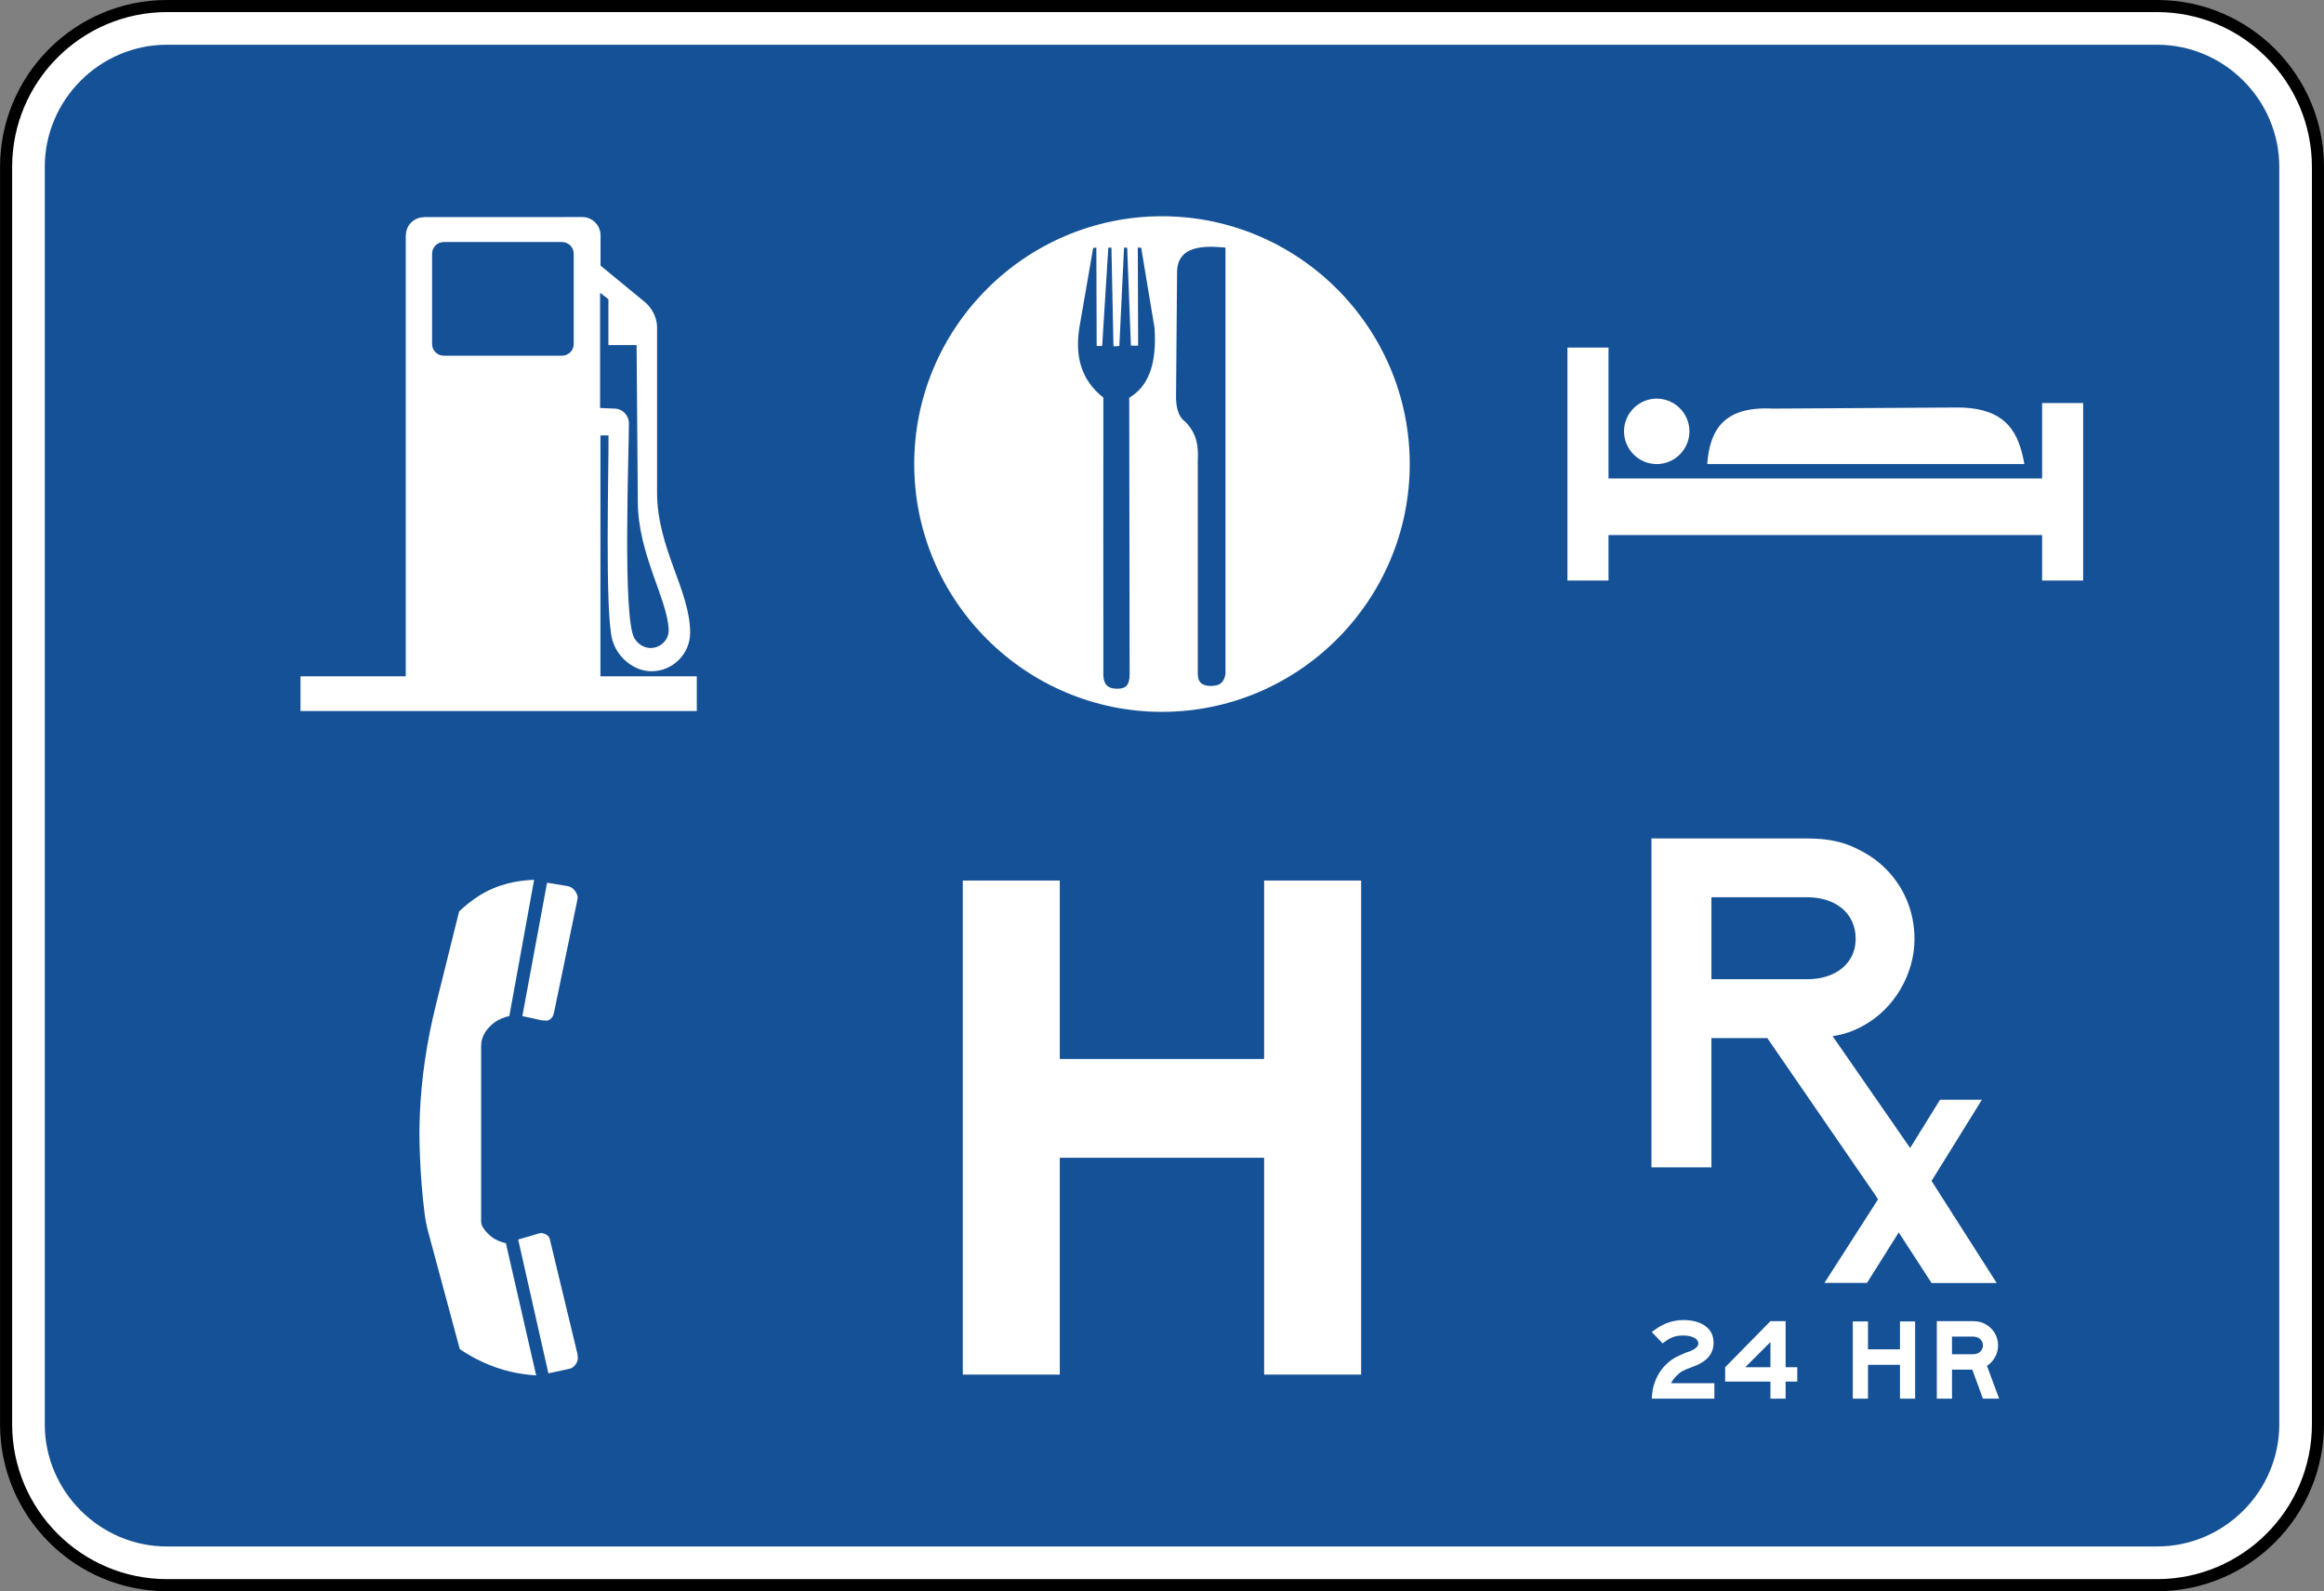 <?xml version="1.0" encoding="UTF-8" standalone="no"?>
<svg
   xmlns:dc="http://purl.org/dc/elements/1.1/"
   xmlns:cc="http://creativecommons.org/ns#"
   xmlns:rdf="http://www.w3.org/1999/02/22-rdf-syntax-ns#"
   xmlns:svg="http://www.w3.org/2000/svg"
   xmlns="http://www.w3.org/2000/svg"
   xmlns:sodipodi="http://sodipodi.sourceforge.net/DTD/sodipodi-0.dtd"
   xmlns:inkscape="http://www.inkscape.org/namespaces/inkscape"
   width="192.158"
   height="131.534"
   viewBox="0 0 542.313 371.219"
   version="1.1"
   id="svg2"
   inkscape:version="0.48.2 r9819"
   sodipodi:docname="MUTCD E1-5P.svg">
  <rect x="0" y="0" width="542.313" height="371.219" fill="#808080" stroke="none"/>
  <defs
     id="defs60">
    <clipPath
       clipPathUnits="userSpaceOnUse"
       id="clipPath3564">
      <path
         inkscape:connector-curvature="0"
         d="m 63,43 512.622,0 0,313.129 L 63,356.129 63,43 z"
         id="path3566" />
    </clipPath>
  </defs>
  <sodipodi:namedview
     pagecolor="#ffffff"
     bordercolor="#666666"
     borderopacity="1"
     objecttolerance="10"
     gridtolerance="10"
     guidetolerance="10"
     inkscape:pageopacity="0"
     inkscape:pageshadow="2"
     inkscape:window-width="1280"
     inkscape:window-height="1004"
     id="namedview58"
     showgrid="false"
     fit-margin-top="0"
     fit-margin-left="0"
     fit-margin-right="0"
     fit-margin-bottom="0"
     inkscape:zoom="2.7367973"
     inkscape:cx="112.32221"
     inkscape:cy="38.363387"
     inkscape:window-x="-8"
     inkscape:window-y="-8"
     inkscape:window-maximized="1"
     inkscape:current-layer="svg2"
     showguides="true"
     inkscape:guide-bbox="true" />
  <polygon
     points="315,545 235,375 315,205 395,375 "
     id="polygon10"
     style="fill:none;stroke:#ffffff;stroke-width:40"
     transform="translate(27057.584,9066.085)" />
  <!-- draw the bicycle -->
  <!-- RIGHT -->
  <!-- LANE -->
  <!-- ONLY -->
  <path
     inkscape:connector-curvature="0"
     d="m 38.965,369.8 c -20.701,0 -37.543,-16.842 -37.543,-37.546 l 0,-293.299 c 0,-20.701 16.842,-37.546 37.543,-37.546 l 464.397,0 c 20.701,0 37.543,16.845 37.543,37.546 l 0,293.299 c 0,20.705 -16.842,37.546 -37.543,37.546 l -464.397,0 z"
     style="fill:#ffffff;fill-opacity:1;fill-rule:nonzero;stroke:#000000;stroke-width:2.822;stroke-miterlimit:4;stroke-opacity:1;stroke-dasharray:none"
     id="path4746" />
  <path
     inkscape:connector-curvature="0"
     d="m 38.965,360.769 c -3.828,0 -7.542,-0.751 -11.049,-2.24 -3.397,-1.446 -6.452,-3.51 -9.084,-6.138 -2.632,-2.635 -4.695,-5.69 -6.138,-9.088 -1.492,-3.499 -2.244,-7.221 -2.244,-11.049 l 0,-293.299 c 0,-3.831 0.751,-7.55 2.244,-11.053 1.443,-3.397 3.507,-6.449 6.138,-9.081 2.632,-2.632 5.687,-4.699 9.084,-6.138 3.507,-1.489 7.221,-2.247 11.049,-2.247 l 464.397,0 c 3.824,0 7.542,0.758 11.049,2.247 3.394,1.439 6.452,3.507 9.081,6.138 2.635,2.632 4.699,5.683 6.138,9.081 1.489,3.503 2.247,7.221 2.247,11.053 l 0,293.299 c 0,3.828 -0.758,7.55 -2.247,11.049 -1.439,3.397 -3.503,6.452 -6.138,9.088 -2.628,2.628 -5.687,4.692 -9.081,6.138 -3.507,1.489 -7.225,2.24 -11.049,2.24 l -464.397,0 z"
     style="fill:#155196;fill-opacity:1;fill-rule:nonzero;stroke:none"
     id="path4754" />
  <path
     inkscape:connector-curvature="0"
     d="m 70.119,157.773 24.567,0 0,-102.934 0.032,0 c 0,-2.3 1.919,-4.156 4.212,-4.156 0.021,0 0.018,-0.032 0.021,-0.032 l 36.978,-0.014 c 2.286,0 4.187,1.926 4.212,4.216 l 0,7.115 9.994,8.213 c 1.856,1.401 3.069,3.616 3.193,5.923 -0.007,14.432 0,27.407 0,38.784 0,13.01 7.719,22.832 7.719,32.709 0,4.964 -4.071,8.999 -9.01,8.999 -4.166,0 -8.04,-3.274 -9.155,-7.341 -1.771,-6.417 -0.815,-40.217 -0.882,-47.674 l -1.884,0 0,56.194 22.483,0 0,8.103 -92.481,0 0,-8.103 z"
     style="fill:#ffffff;fill-opacity:1;fill-rule:evenodd;stroke:none"
     id="path4788" />
  <path
     inkscape:connector-curvature="0"
     d="m 146.754,98.747 c 0,-1.898 -1.538,-3.429 -3.394,-3.429 l -3.327,-0.134 0,-26.885 1.944,1.503 0,10.714 6.572,-0.01 c 0.099,12.192 0.198,24.388 0.289,36.58 0.032,12.139 6.999,22.867 7.197,29.856 0.071,2.328 -1.898,4.23 -4.212,4.23 -1.185,0 -2.78,-0.607 -3.782,-2.275 -2.826,-4.699 -1.242,-44.069 -1.288,-50.151"
     style="fill:#155196;fill-opacity:1;fill-rule:evenodd;stroke:none"
     id="path4792" />
  <path
     inkscape:connector-curvature="0"
     d="m 103.543,56.463 27.619,0 c 1.489,0 2.713,1.214 2.713,2.699 l 0,21.103 c 0,1.492 -1.224,2.709 -2.713,2.709 l -27.619,0 c -1.492,0 -2.709,-1.217 -2.709,-2.709 l 0,-21.103 c 0,-1.485 1.217,-2.699 2.709,-2.699"
     style="fill:#155196;fill-opacity:1;fill-rule:evenodd;stroke:none"
     id="path4796" />
  <path
     inkscape:connector-curvature="0"
     d="m 124.638,205.236 c -2.106,0.113 -4.173,0.339 -6.212,0.875 -2.346,0.624 -4.572,1.549 -6.622,2.847 -1.704,1.072 -3.235,2.304 -4.667,3.669 l -5.468,21.999 c -2.053,8.315 -3.344,16.806 -3.701,25.375 -0.134,3.344 -0.113,6.685 0.042,10.022 0.18,4.389 0.533,8.763 1.076,13.106 0.176,1.401 0.445,2.794 0.815,4.166 l 7.394,27.45 c 1.7,1.122 3.44,2.134 5.299,2.992 2.141,0.981 4.392,1.764 6.699,2.3 1.93,0.427 3.856,0.695 5.821,0.826 l -7.063,-30.847 c -1.249,-0.275 -2.452,-0.765 -3.464,-1.573 -0.829,-0.667 -2.314,-2.201 -2.314,-3.39 l 0,-41.12 c 0,-2.198 1.341,-4.082 3.055,-5.362 1.051,-0.787 2.247,-1.266 3.528,-1.542 l 5.782,-31.792 z"
     style="fill:#ffffff;fill-opacity:1;fill-rule:evenodd;stroke:none"
     id="path4800" />
  <path
     inkscape:connector-curvature="0"
     d="m 133.084,319.268 c 0.617,-0.201 1.03,-0.635 1.376,-1.171 0.258,-0.402 0.381,-0.836 0.381,-1.316 -0.014,-0.392 -0.056,-0.815 -0.155,-1.189 l -6.251,-25.95 c -0.187,-0.78 -0.198,-1.139 -0.953,-1.609 -0.462,-0.286 -1.062,-0.476 -1.602,-0.318 l -4.96,1.45 7.048,31.214 5.115,-1.111 z"
     style="fill:#ffffff;fill-opacity:1;fill-rule:evenodd;stroke:none"
     id="path4804" />
  <path
     inkscape:connector-curvature="0"
     d="m 121.89,237.046 4.491,0.97 c 0.268,0.035 0.533,0.053 0.794,0.071 0.385,0.046 0.776,0 1.108,-0.229 0.593,-0.395 0.843,-0.928 0.991,-1.609 l 5.45,-26.31 c 0.088,-0.413 0.106,-0.811 -0.057,-1.21 -0.141,-0.374 -0.349,-0.748 -0.614,-1.069 -0.385,-0.462 -0.974,-0.836 -1.573,-0.938 l -4.822,-0.797 -5.768,31.122 z"
     style="fill:#ffffff;fill-opacity:1;fill-rule:evenodd;stroke:none"
     id="path4808" />
  <path
     inkscape:connector-curvature="0"
     d="m 271.144,50.449 c 31.842,0 57.824,25.968 57.824,57.806 0,31.845 -25.982,57.81 -57.824,57.81 -31.828,0 -57.806,-25.964 -57.806,-57.81 0,-31.838 25.979,-57.806 57.806,-57.806"
     style="fill:#ffffff;fill-opacity:1;fill-rule:evenodd;stroke:none"
     id="path4812" />
  <path
     inkscape:connector-curvature="0"
     d="m 263.599,157.255 c 0.007,2.752 -1.005,3.401 -2.896,3.415 -1.884,0 -3.224,-0.667 -3.231,-3.415 -0.035,-21.495 0,-43.004 0,-64.513 -4.995,-3.877 -6.678,-9.363 -5.62,-16.168 1.083,-6.244 2.155,-12.492 3.239,-18.729 0.243,-0.025 0.497,-0.046 0.748,-0.074 0.014,7.645 0.046,15.303 0.074,22.945 l 1.281,0 c 0.476,-7.641 0.953,-15.3 1.436,-22.945 l 0.727,0 c 0.155,7.68 0.314,15.346 0.473,23.026 0.452,-0.025 0.903,-0.049 1.369,-0.081 0.356,-7.641 0.741,-15.3 1.104,-22.945 l 0.73,0 c 0.286,7.627 0.579,15.243 0.868,22.863 l 1.686,0 c -0.025,-7.62 -0.053,-15.236 -0.078,-22.863 l 0.787,0 c 1.044,6.269 2.088,12.524 3.126,18.789 0.49,7.489 -0.97,13.332 -5.913,16.224 0.025,21.491 0.053,42.986 0.092,64.47"
     style="fill:#155196;fill-opacity:1;fill-rule:evenodd;stroke:none"
     id="path4816" />
  <path
     inkscape:connector-curvature="0"
     d="m 285.968,57.761 0,99.547 c -0.441,2.029 -1.302,2.635 -3.21,2.709 -1.916,0.056 -3.175,-0.55 -3.256,-2.699 l 0,-49.689 c 0.169,-3.164 -0.025,-6.29 -2.865,-9.201 -1.365,-0.907 -2.092,-2.692 -2.208,-5.355 0.085,-9.797 0.166,-19.593 0.243,-29.39 -0.06,-6.657 6.696,-6.339 11.296,-5.923"
     style="fill:#155196;fill-opacity:1;fill-rule:evenodd;stroke:none"
     id="path4820" />
  <path
     inkscape:connector-curvature="0"
     d="m 317.628,320.676 0,-115.256 -22.638,0 0,41.628 -47.685,0 0,-41.628 -22.634,0 0,115.256 22.634,0 0,-50.588 47.685,0 0,50.588 22.638,0 z"
     style="fill:#ffffff;fill-opacity:1;fill-rule:evenodd;stroke:none"
     id="path4824" />
  <path
     inkscape:connector-curvature="0"
     d="m 378.97,100.618 c 0,-4.191 3.425,-7.624 7.634,-7.624 4.198,0 7.631,3.433 7.631,7.624 0,4.209 -3.433,7.645 -7.631,7.645 -4.209,0 -7.634,-3.436 -7.634,-7.645"
     style="fill:#ffffff;fill-opacity:1;fill-rule:evenodd;stroke:none"
     id="path4828" />
  <path
     inkscape:connector-curvature="0"
     d="m 375.351,135.429 -9.578,0 0,-54.345 9.578,0 0,30.536 101.184,0 0,-17.597 9.574,0 0,41.406 -9.574,0 0,-10.604 -101.184,0 0,10.604 z"
     style="fill:#ffffff;fill-opacity:1;fill-rule:evenodd;stroke:none"
     id="path4832" />
  <path
     inkscape:connector-curvature="0"
     d="m 398.384,108.262 c 0.589,-7.684 3.612,-13.554 15.272,-12.94 14.4,-0.081 28.801,-0.166 43.215,-0.258 11.663,0.063 14.252,6.198 15.526,13.197 l -74.013,0 z"
     style="fill:#ffffff;fill-opacity:1;fill-rule:evenodd;stroke:none"
     id="path4836" />
  <path
     inkscape:connector-curvature="0"
     d="m 399.368,209.318 22.348,0 c 6.731,0 11.31,3.792 11.31,9.709 0,5.644 -4.579,9.412 -11.31,9.412 l -22.348,0 0,-19.121 z m 66.566,89.99 -14.605,-22.881 c 0,0 -0.251,-0.395 -0.593,-0.935 l 11.755,-18.941 -9.772,0 -6.978,11.261 c -2.427,-3.503 -12.146,-17.515 -18.087,-26.084 2.544,-0.399 4.784,-1.122 7.267,-2.512 7.264,-4.025 11.839,-12.125 11.839,-20.189 0,-8.629 -4.576,-16.171 -11.839,-20.204 -4.329,-2.409 -7.814,-3.231 -13.741,-3.231 l -35.81,0 0,76.74 13.998,0 0,-30.163 13.039,0 c 8.562,12.435 25.248,36.682 25.284,36.742 0.014,0.01 0.254,0.395 0.554,0.889 l -12.502,19.488 9.924,0 7.412,-11.779 c 1.856,2.861 7.659,11.8 7.659,11.8 l 15.198,0 z"
     style="fill:#ffffff;fill-opacity:1;fill-rule:nonzero;stroke:none"
     id="path4840" />
  <path
     inkscape:connector-curvature="0"
     d="m 385.444,326.288 c 0.124,-1.711 0.251,-2.589 0.699,-3.799 0.758,-2.212 2.215,-4.099 4.106,-5.373 0.691,-0.497 1.584,-0.882 2.469,-1.259 l 0.695,-0.321 0.631,-0.187 0.635,-0.254 c 1.005,-0.441 1.637,-1.069 1.637,-1.704 0,-1.069 -1.45,-1.838 -3.538,-1.838 -1.838,0 -3.034,0.441 -4.801,1.838 l -2.533,-2.66 c 1.203,-0.882 1.764,-1.263 2.586,-1.64 1.46,-0.755 3.108,-1.139 4.875,-1.139 2.279,0 4.297,0.628 5.5,1.771 0.953,0.882 1.457,2.021 1.457,3.538 0,2.663 -1.64,4.491 -5.126,5.697 -2.018,0.751 -2.529,1.005 -3.471,1.958 -0.575,0.561 -0.956,1.069 -1.33,1.767 l 10.118,0 0,3.605 -14.609,0 z"
     style="fill:#ffffff;fill-opacity:1;fill-rule:nonzero;stroke:none"
     id="path4844" />
  <path
     inkscape:connector-curvature="0"
     d="m 419.399,322.302 0,-3.344 -2.72,0 0,-10.753 -3.538,0 -10.569,10.753 0,3.344 10.569,0 0,3.986 3.538,0 0,-3.986 2.72,0 z m -6.258,-3.344 -5.877,0 5.877,-5.884 0,5.884 z"
     style="fill:#ffffff;fill-opacity:1;fill-rule:nonzero;stroke:none"
     id="path4848" />
  <path
     inkscape:connector-curvature="0"
     d="m 443.366,326.288 0,-7.899 -7.465,0 0,7.899 -3.542,0 0,-18.016 3.542,0 0,6.509 7.465,0 0,-6.509 3.538,0 0,18.016 -3.538,0 z"
     style="fill:#ffffff;fill-opacity:1;fill-rule:nonzero;stroke:none"
     id="path4852" />
  <path
     inkscape:connector-curvature="0"
     d="m 466.508,326.288 -2.843,-7.648 c 1.64,-1.083 2.593,-2.85 2.593,-4.805 0,-2.025 -1.079,-3.859 -2.847,-4.868 -1.009,-0.575 -1.767,-0.762 -3.288,-0.762 l -8.163,0 0,18.083 3.549,0 0,-6.766 4.738,0 2.473,6.766 3.789,0 z m -3.789,-12.453 c 0,1.259 -0.949,2.088 -2.279,2.088 l -4.932,0 0,-4.113 4.932,0 c 1.33,0 2.279,0.878 2.279,2.025"
     style="fill:#ffffff;fill-opacity:1;fill-rule:nonzero;stroke:none"
     id="path4856" />
</svg>
